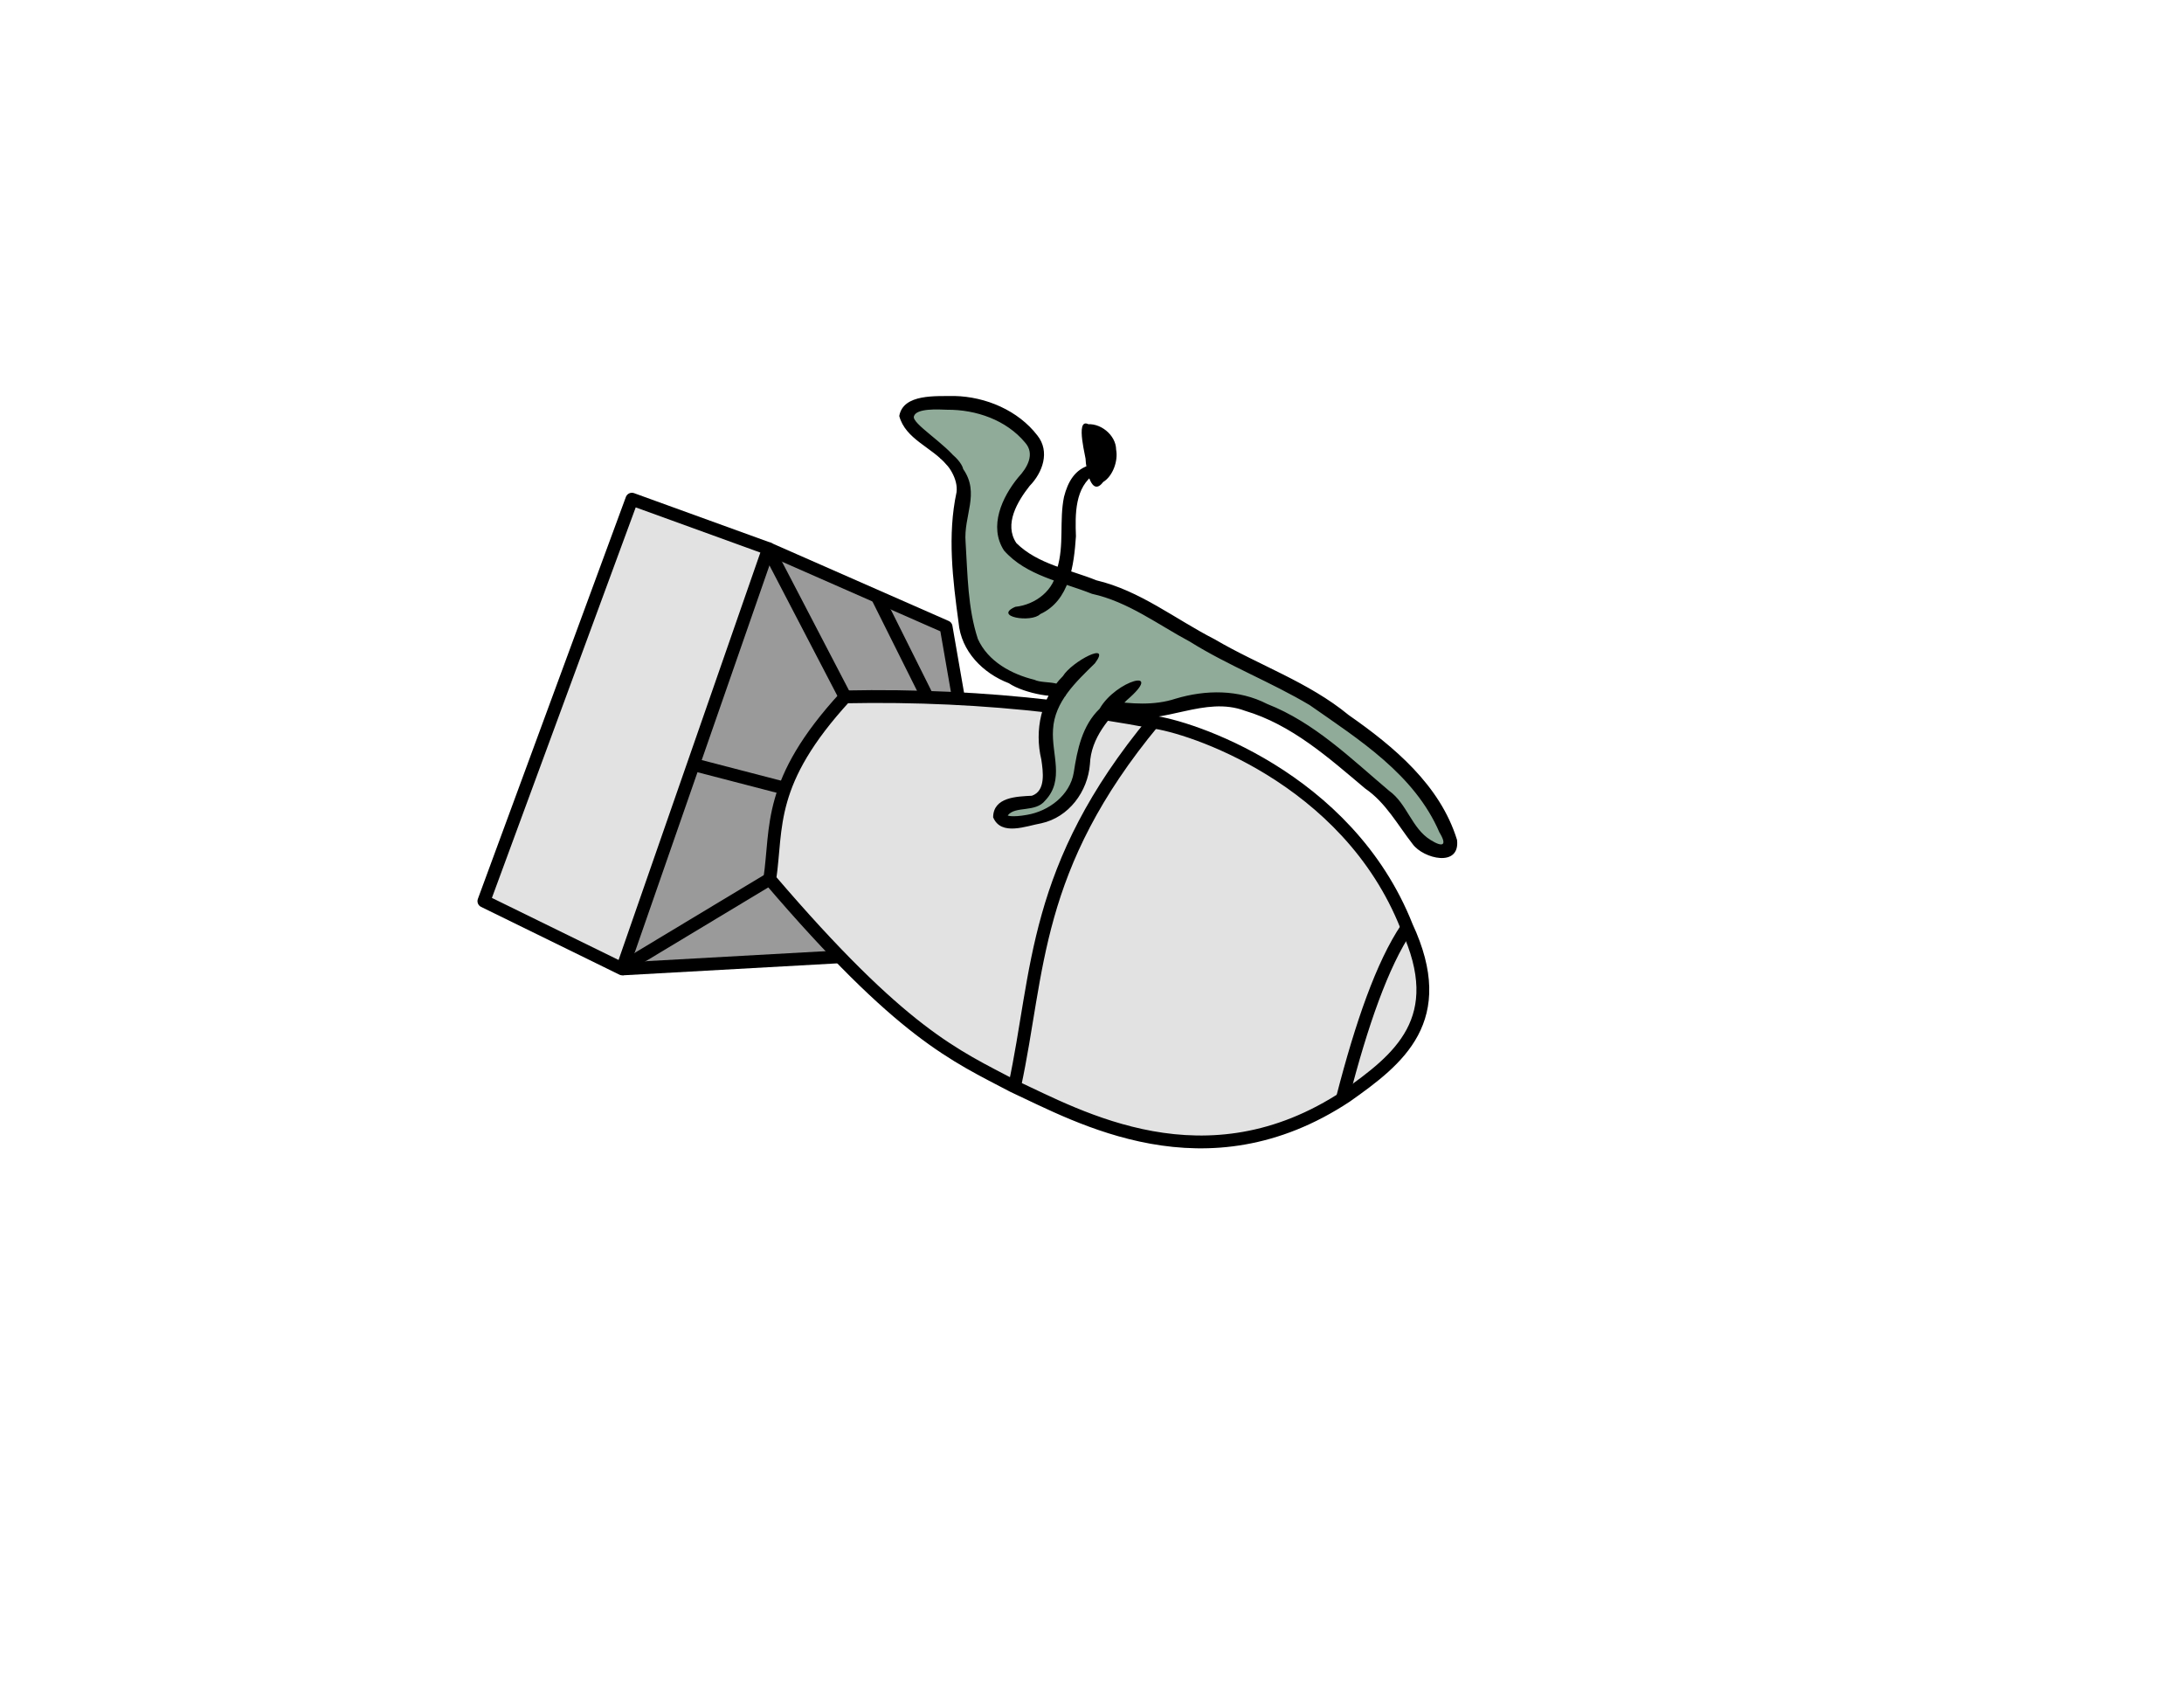<?xml version="1.0" encoding="UTF-8" standalone="no"?>
<!-- Created with Inkscape (http://www.inkscape.org/) -->

<svg
   xmlns:dc="http://purl.org/dc/elements/1.1/"
   xmlns:cc="http://creativecommons.org/ns#"
   xmlns:rdf="http://www.w3.org/1999/02/22-rdf-syntax-ns#"
   xmlns:svg="http://www.w3.org/2000/svg"
   xmlns="http://www.w3.org/2000/svg"
   xmlns:sodipodi="http://sodipodi.sourceforge.net/DTD/sodipodi-0.dtd"
   xmlns:inkscape="http://www.inkscape.org/namespaces/inkscape"
   width="792pt"
   height="612pt"
   id="svg2985"
   version="1.1"
   inkscape:version="0.91 r13725"
   sodipodi:docname="vad2000.svg"
   style="display:inline">
  <defs
     id="defs2987" />
  <sodipodi:namedview
     inkscape:document-units="in"
     pagecolor="#ffffff"
     bordercolor="#666666"
     borderopacity="1.0"
     inkscape:pageopacity="0.0"
     inkscape:pageshadow="2"
     inkscape:zoom="1.4400947"
     inkscape:cx="479.33015"
     inkscape:cy="383.94733"
     inkscape:current-layer="layer2"
     id="namedview2989"
     showgrid="false"
     showguides="true"
     inkscape:guide-bbox="true"
     inkscape:window-width="1366"
     inkscape:window-height="744"
     inkscape:window-x="0"
     inkscape:window-y="24"
     inkscape:window-maximized="1" />
  <g
     inkscape:groupmode="layer"
     id="layer2"
     inkscape:label="Fills"
     style="display:inline">
    <path
       style="fill:#90ab99;fill-opacity:1;stroke:#90ab99;stroke-width:4.306;stroke-linecap:butt;stroke-linejoin:round;stroke-miterlimit:4;stroke-dasharray:none;stroke-opacity:1"
       d="m 691.606,405.396 c -3.331,-2.207 -5.575,-4.918 -12.087,-14.611 -3.532,-5.257 -9.345,-10.674 -28.603,-26.656 -13.497,-11.201 -23.356,-17.565 -35.937,-23.197 -12.283,-5.499 -14.218,-5.922 -26.906,-5.889 -10.189,0.027 -11.829,0.214 -19.773,2.257 -7.167,1.843 -9.973,2.228 -16.25,2.228 l -7.588,0 3.925,-4.115 c 2.159,-2.263 3.925,-4.607 3.925,-5.208 0,-1.704 -4.365,-1.368 -8.33,0.642 -4.544,2.303 -7.553,5.029 -12.981,11.763 -6.874,8.527 -8.725,12.832 -11.364,26.42 -0.741,3.813 -2.146,8.568 -3.123,10.565 -2.015,4.12 -6.697,8.569 -11.677,11.098 -5.087,2.584 -17.213,4.86 -16.074,3.018 0.477,-0.772 3.719,-1.723 9.733,-2.857 3.503,-0.66 4.624,-1.26 7.038,-3.764 4.552,-4.721 5.443,-8.39 4.71,-19.398 -0.332,-4.987 -0.564,-11.255 -0.514,-13.928 0.168,-9.061 4.126,-16.416 15.029,-27.927 5.011,-5.29 6.72,-7.561 6.72,-8.929 0,-1.65 -0.192,-1.788 -1.91,-1.373 -5.004,1.209 -12.148,6.217 -16.18,11.342 l -2.395,3.044 -4.375,-0.427 c -5.581,-0.545 -14.955,-3.688 -20.016,-6.711 -5.295,-3.163 -10.172,-7.993 -12.254,-12.134 -3.35,-6.664 -5.492,-19.573 -6.707,-40.422 -0.638,-10.947 -0.572,-12.766 0.744,-20.485 1.849,-10.845 1.527,-15.48 -1.505,-21.704 -2.894,-5.941 -4.489,-7.72 -14.948,-16.672 -4.719,-4.039 -8.782,-7.982 -9.03,-8.761 -0.282,-0.889 -0.024,-1.841 0.691,-2.554 0.967,-0.964 2.913,-1.136 12.744,-1.128 10.179,0.008 12.243,0.208 16.811,1.626 7.108,2.207 13.61,5.73 18.319,9.928 7.931,7.068 8.009,10.641 0.445,20.315 -6.856,8.769 -9.742,15.981 -9.73,24.32 0.011,8.362 3.049,13.008 12.429,19.008 2.119,1.355 6.291,3.462 9.271,4.682 l 5.418,2.218 -2.755,3.485 c -2.987,3.779 -9.013,7.317 -13.857,8.135 -2.664,0.45 -5.652,2.511 -5.652,3.898 0,1.219 4.671,2.715 8.474,2.715 6.771,0 15.86,-6.226 18.988,-13.007 0.745,-1.615 1.667,-2.831 2.049,-2.703 0.382,0.129 4.288,1.393 8.68,2.811 15.338,4.95 19.837,7.065 41.974,19.742 12.242,7.01 29.757,16.502 38.923,21.093 25.272,12.658 30.628,15.955 52.08,32.06 9.838,7.386 23.584,20.866 28.748,28.193 3.483,4.942 10.485,17.918 10.485,19.431 0,1.344 -2.552,0.699 -5.835,-1.476 z"
       id="path3961"
       inkscape:connector-curvature="0" />
    <path
       style="fill:#e2e2e2;fill-opacity:1;stroke:#e2e2e2;stroke-width:4.306;stroke-linecap:butt;stroke-linejoin:round;stroke-miterlimit:4;stroke-dasharray:none;stroke-opacity:1"
       d="m 655.082,521.911 c 0,-0.134 0.292,-1.15 0.649,-2.257 0.357,-1.107 2.239,-7.392 4.183,-13.966 4.515,-15.275 10.097,-30.17 15.414,-41.135 3.116,-6.425 4.347,-8.37 4.794,-7.572 0.331,0.591 1.394,4.125 2.363,7.854 4.174,16.064 1.239,29.397 -9.176,41.695 -4.731,5.586 -18.227,16.974 -18.227,15.38 z"
       id="path3963"
       inkscape:connector-curvature="0" />
    <path
       style="fill:#e2e2e2;fill-opacity:1;stroke:#e2e2e2;stroke-width:4.306;stroke-linecap:butt;stroke-linejoin:round;stroke-miterlimit:4;stroke-dasharray:none;stroke-opacity:1"
       d="m 570.366,548.102 c -0.955,-0.138 -4.548,-0.601 -7.986,-1.03 -13.426,-1.673 -30.879,-6.968 -47.914,-14.536 -16.037,-7.125 -19.79,-9.017 -19.79,-9.979 0,-0.519 0.635,-4.025 1.412,-7.791 0.776,-3.766 2.033,-10.753 2.792,-15.527 8.161,-51.331 16.065,-77.343 32.071,-105.549 9.854,-17.364 26.492,-40.275 29.248,-40.275 5.058,0 22.273,6.066 35.512,12.514 34.701,16.9 61.059,42.128 76.414,73.137 l 4.417,8.92 -1.685,2.67 c -8.052,12.756 -17.378,36.918 -25.31,65.579 -2.681,9.688 -3.809,12.753 -5.036,13.691 -0.869,0.665 -5.643,3.223 -10.608,5.685 -12.705,6.3 -25.934,10.322 -40.152,12.21 -5.071,0.673 -19.474,0.846 -23.386,0.281 l 0,0 z"
       id="path3965"
       inkscape:connector-curvature="0" />
    <path
       style="fill:#e2e2e2;fill-opacity:1;stroke:#e2e2e2;stroke-width:4.306;stroke-linecap:butt;stroke-linejoin:round;stroke-miterlimit:4;stroke-dasharray:none;stroke-opacity:1"
       d="m 477.664,514.592 c -17.302,-9.545 -25.946,-15.433 -40.275,-27.432 -14.047,-11.763 -45.247,-43.855 -60.576,-62.309 -0.789,-0.95 -0.76,-2.879 0.181,-12.152 2.934,-28.917 8.833,-42.924 27.758,-65.92 l 5.555,-6.75 24.304,0.438 c 23.365,0.421 43.717,1.518 60.858,3.279 l 8.084,0.831 -0.654,2.163 c -0.901,2.981 -0.871,15.248 0.048,19.791 0.416,2.057 0.757,5.588 0.757,7.846 0,6.903 -2.72,10.273 -8.314,10.304 -6.814,0.037 -12.984,2.612 -14.563,6.079 -2.462,5.403 1.296,9.883 8.276,9.866 5.237,-0.012 15.87,-2.289 20.317,-4.35 6.89,-3.193 12.889,-9.864 15.752,-17.516 0.745,-1.991 1.711,-6.242 2.146,-9.447 0.894,-6.588 2.806,-11.844 6.173,-16.975 l 2.303,-3.509 7.045,1.255 c 3.874,0.69 7.284,1.334 7.577,1.43 0.293,0.096 -2.15,3.749 -5.428,8.118 -14.827,19.758 -25.797,39.016 -33.839,59.406 -6.836,17.333 -11.101,33.374 -15.415,57.982 -5.808,33.13 -7.462,42.037 -7.892,42.474 -0.25,0.255 -4.829,-1.951 -10.176,-4.9 z"
       id="path3967"
       inkscape:connector-curvature="0" />
    <path
       style="fill:#e2e2e2;fill-opacity:1;stroke:#e2e2e2;stroke-width:4.306;stroke-linecap:butt;stroke-linejoin:round;stroke-miterlimit:4;stroke-dasharray:none;stroke-opacity:1"
       d="m 268.302,448.587 c -18.148,-8.899 -29.483,-14.834 -29.438,-15.414 0.054,-0.688 68.1,-186.199 68.665,-187.199 0.224,-0.396 58.994,21.237 59.15,21.772 0.298,1.02 -67.462,194.919 -68.188,195.122 -0.373,0.104 -13.959,-6.322 -30.19,-14.281 z"
       id="path3969"
       inkscape:connector-curvature="0" />
    <path
       style="fill:#9a9a9a;fill-opacity:1;stroke:#9a9a9a;stroke-width:4.306;stroke-linecap:butt;stroke-linejoin:round;stroke-miterlimit:4;stroke-dasharray:none;stroke-opacity:1"
       d="m 379.688,273.031 c -0.2,0.2 6.305,12.865 25.156,48.969 l 5.875,11.281 15.938,0 15.938,0 -10.531,-21.094 -10.562,-21.125 -20.781,-9.125 c -11.436,-5.019 -20.908,-9.03 -21.031,-8.906 z m -7.844,2.125 c -0.156,0.46 -7.419,21.28 -16.125,46.281 -8.706,25.001 -15.729,45.584 -15.594,45.719 0.135,0.135 8.498,2.371 18.562,4.969 10.064,2.598 18.322,4.67 18.375,4.625 0.053,-0.045 1.835,-3.457 3.969,-7.594 4.478,-8.684 9.434,-15.984 17.531,-25.875 l 5.75,-7 -16.094,-30.969 c -8.85,-17.04 -16.219,-30.616 -16.375,-30.156 z M 432.312,296.125 c -0.118,0.111 4.039,8.678 9.219,19.031 l 9.406,18.812 4.156,0 c 2.29,0 4.156,-0.06 4.156,-0.156 0,-1.266 -4.9,-27.9 -5.188,-28.188 -0.601,-0.601 -21.505,-9.732 -21.75,-9.5 z m -94.25,78.094 C 337.518,374.238 309.181,453.916 308,458.75 c -0.187,0.764 58.653,-34.108 60.531,-35.875 0.313,-0.295 1.017,-5.039 1.562,-10.531 1.058,-10.643 2.43,-19.577 3.938,-25.312 l 0.938,-3.5 -18.094,-4.688 c -9.952,-2.563 -18.416,-4.639 -18.812,-4.625 z M 371.25,429.812 c -0.371,0 -55.759,33.257 -56.625,34 -0.3,0.257 1.106,0.36 3.125,0.219 4.703,-0.329 78.224,-4.375 79.5,-4.375 0.528,0 -5.029,-6.726 -12.344,-14.938 C 377.592,436.507 371.434,429.812 371.25,429.812 Z"
       id="path3971"
       inkscape:connector-curvature="0" />
  </g>
  <g
     inkscape:groupmode="layer"
     id="layer1"
     inkscape:label="Bomb lines (unbroken)"
     style="display:none">
    <path
       style="fill:none;stroke:#000000;stroke-width:4.429;stroke-linecap:butt;stroke-linejoin:miter;stroke-miterlimit:4;stroke-dasharray:none;stroke-opacity:1"
       d="m 233.968,435.652 71.565,-194.319 66.041,23.937 -70.706,203.157 z"
       inkscape:connector-curvature="0"
       sodipodi:nodetypes="ccccc"
       id="path20" />
    <path
       style="fill:none;stroke:#000000;stroke-width:4.429;stroke-linecap:butt;stroke-linejoin:miter;stroke-miterlimit:4;stroke-dasharray:none;stroke-opacity:1"
       d="M 379.186,381.027 334.749,369.488"
       id="path3772"
       inkscape:connector-curvature="0" />
    <path
       style="fill:none;stroke:#000000;stroke-width:4.429;stroke-linecap:butt;stroke-linejoin:miter;stroke-miterlimit:4;stroke-dasharray:none;stroke-opacity:1"
       d="m 371.575,425.341 -70.952,42.718"
       id="path3774"
       inkscape:connector-curvature="0" />
    <path
       style="fill:none;stroke:#000000;stroke-width:4.429;stroke-linecap:butt;stroke-linejoin:miter;stroke-miterlimit:4;stroke-dasharray:none;stroke-opacity:1"
       d="m 405.129,462.622 -103.178,6.674"
       id="path3776"
       inkscape:connector-curvature="0"
       sodipodi:nodetypes="cc" />
    <path
       style="fill:none;stroke:#000000;stroke-width:4.429;stroke-linecap:butt;stroke-linejoin:miter;stroke-miterlimit:4;stroke-dasharray:none;stroke-opacity:1"
       d="M 408.635,336.92 371.329,265.27"
       id="path3778"
       inkscape:connector-curvature="0"
       sodipodi:nodetypes="cc" />
    <path
       style="fill:none;stroke:#000000;stroke-width:4.429;stroke-linecap:butt;stroke-linejoin:miter;stroke-miterlimit:4;stroke-dasharray:none;stroke-opacity:1"
       d="M 448.215,336.674 424.003,288.187"
       id="path3782"
       inkscape:connector-curvature="0"
       sodipodi:nodetypes="cc" />
    <path
       style="fill:none;stroke:#000000;stroke-width:4.429;stroke-linecap:butt;stroke-linejoin:miter;stroke-miterlimit:4;stroke-dasharray:none;stroke-opacity:1"
       d="M 463.517,337.94 457.452,303.049 373.441,265.935"
       id="path3784"
       inkscape:connector-curvature="0"
       sodipodi:nodetypes="ccc" />
    <path
       style="fill:none;stroke:#000000;stroke-width:4.429;stroke-linecap:butt;stroke-linejoin:miter;stroke-miterlimit:4;stroke-dasharray:none;stroke-opacity:1"
       d="m 680.164,448.007 c -28.721,-72.682 -106.072,-97.068 -122.909,-98.952 -48.142,-9.153 -97.682,-13.183 -148.601,-12.152 -37.893,41.277 -32.733,62.683 -36.456,88.189 64.067,74.928 89.488,85.122 117.701,99.993 31.607,14.621 93.109,49.905 161.101,4.861 25.211,-17.807 50.045,-37.02 29.165,-81.939 z"
       inkscape:connector-curvature="0"
       sodipodi:nodetypes="ccccccc"
       id="path3801" />
    <path
       style="fill:none;stroke:#000000;stroke-width:4.429;stroke-linecap:butt;stroke-linejoin:miter;stroke-miterlimit:4;stroke-dasharray:none;stroke-opacity:1"
       d="m 557.949,348.708 c -58.828,70.918 -55.385,121.078 -67.357,176.377"
       id="path3803"
       inkscape:connector-curvature="0"
       sodipodi:nodetypes="cc" />
    <path
       style="fill:none;stroke:#000000;stroke-width:4.429;stroke-linecap:butt;stroke-linejoin:miter;stroke-miterlimit:4;stroke-dasharray:none;stroke-opacity:1"
       d="m 680.164,448.701 c -11.825,17.54 -21.847,46.498 -30.901,81.592"
       id="path3805"
       inkscape:connector-curvature="0"
       sodipodi:nodetypes="cc" />
  </g>
  <g
     inkscape:label="Bomb lines"
     id="g3821"
     inkscape:groupmode="layer"
     style="display:inline">
    <g
       id="g3852">
      <path
         style="fill:none;stroke:#000000;stroke-width:6.201;stroke-linecap:butt;stroke-linejoin:round;stroke-miterlimit:4;stroke-dasharray:none;stroke-opacity:1"
         d="m 233.968,435.652 71.565,-194.319 66.041,23.937 -70.706,203.157 z"
         inkscape:connector-curvature="0"
         id="path3002"
         sodipodi:nodetypes="ccccc" />
      <path
         style="fill:none;stroke:#000000;stroke-width:6.201;stroke-linecap:butt;stroke-linejoin:miter;stroke-miterlimit:4;stroke-dasharray:none;stroke-opacity:1"
         d="M 379.186,381.027 334.749,369.488"
         id="path3824"
         inkscape:connector-curvature="0" />
      <path
         style="fill:none;stroke:#000000;stroke-width:6.201;stroke-linecap:butt;stroke-linejoin:miter;stroke-miterlimit:4;stroke-dasharray:none;stroke-opacity:1"
         d="m 371.575,425.341 -70.952,42.718"
         id="path3826"
         inkscape:connector-curvature="0" />
      <path
         style="fill:none;stroke:#000000;stroke-width:6.201;stroke-linecap:butt;stroke-linejoin:miter;stroke-miterlimit:4;stroke-dasharray:none;stroke-opacity:1"
         d="m 405.129,462.622 -104.284,5.814"
         id="path3828"
         inkscape:connector-curvature="0"
         sodipodi:nodetypes="cc" />
      <path
         style="fill:none;stroke:#000000;stroke-width:6.201;stroke-linecap:butt;stroke-linejoin:miter;stroke-miterlimit:4;stroke-dasharray:none;stroke-opacity:1"
         d="M 408.635,336.92 371.329,265.27"
         id="path3830"
         inkscape:connector-curvature="0"
         sodipodi:nodetypes="cc" />
      <path
         style="fill:none;stroke:#000000;stroke-width:6.201;stroke-linecap:butt;stroke-linejoin:miter;stroke-miterlimit:4;stroke-dasharray:none;stroke-opacity:1"
         d="M 448.215,336.674 424.003,288.187"
         id="path3832"
         inkscape:connector-curvature="0"
         sodipodi:nodetypes="cc" />
      <path
         style="fill:none;stroke:#000000;stroke-width:6.201;stroke-linecap:butt;stroke-linejoin:round;stroke-miterlimit:4;stroke-dasharray:none;stroke-opacity:1"
         d="M 463.517,337.94 457.452,303.049 370.856,264.989"
         id="path3834"
         inkscape:connector-curvature="0"
         sodipodi:nodetypes="ccc" />
      <path
         style="fill:none;stroke:#000000;stroke-width:6.201;stroke-linecap:butt;stroke-linejoin:miter;stroke-miterlimit:4;stroke-dasharray:none;stroke-opacity:1"
         d="m 508.247,341.561 c -32.586,-3.796 -65.785,-5.342 -99.593,-4.657 -37.893,41.277 -32.733,62.683 -36.456,88.189 64.067,74.928 89.488,85.122 117.701,99.993 31.607,14.621 93.109,49.905 161.101,4.861 25.211,-17.807 50.045,-37.02 29.165,-81.939 -28.721,-72.682 -106.072,-97.068 -122.909,-98.952 -7.616,-1.448 -15.267,-2.768 -22.953,-3.96"
         inkscape:connector-curvature="0"
         sodipodi:nodetypes="cccccccc"
         id="path3836" />
      <path
         style="fill:none;stroke:#000000;stroke-width:6.201;stroke-linecap:butt;stroke-linejoin:miter;stroke-miterlimit:4;stroke-dasharray:none;stroke-opacity:1"
         d="m 557.949,348.708 c -58.828,70.918 -55.385,121.078 -67.357,176.377"
         id="path3838"
         inkscape:connector-curvature="0"
         sodipodi:nodetypes="cc" />
      <path
         style="fill:none;stroke:#000000;stroke-width:6.201;stroke-linecap:butt;stroke-linejoin:miter;stroke-miterlimit:4;stroke-dasharray:none;stroke-opacity:1"
         d="m 680.164,448.701 c -11.825,17.54 -21.847,46.498 -30.901,81.592"
         id="path3840"
         inkscape:connector-curvature="0"
         sodipodi:nodetypes="cc" />
    </g>
  </g>
  <g
     inkscape:groupmode="layer"
     id="layer6"
     inkscape:label="Raptor lines"
     style="display:inline">
    <path
       style="fill:#000000;fill-opacity:1;fill-rule:nonzero;stroke:none"
       d="m 529.575,228.949 c -10.009,6.501 -9.725,19.803 -9.342,30.337 -0.96,13.869 -2.984,31.026 -17.28,37.617 -4.291,4.341 -22.923,1.257 -12.035,-3.53 9.818,-1.029 19.077,-8.082 20.177,-18.372 3.587,-11.351 0.997,-23.373 3.372,-34.802 1.844,-7.174 5.208,-13.408 12.792,-15.412 2.983,0.377 4.898,2.496 2.317,4.163 z m -5.029,-23.69 c 7.288,-1.387 15.069,5.071 15.123,12.139 1.036,5.304 -1.538,12.708 -6.197,15.59 -7.492,-0.316 -4.02,-7.891 -3.317,-11.71 0.1,-3.839 0.43,-10.536 -4.894,-9.135 1.177,0.329 -4.343,-4.396 -0.716,-6.884 z m 4.832,2.294 c 1.606,8.297 2.854,16.701 4.358,25.008 -6.039,8.752 -8.715,-5.968 -8.853,-10.806 -0.713,-4.154 -5.788,-24.401 4.495,-14.202 z m 0.004,113.153 c -9.023,8.883 -19.51,18.465 -20.227,32.024 -0.804,11.831 5.704,24.308 -3.791,34.298 -4.705,5.9 -14.234,2.524 -17.966,7.02 -0.834,0.267 2.002,1.196 9.185,-0.109 10.504,-1.773 20.757,-9.442 22.595,-20.439 1.697,-11.094 4.065,-22.721 12.517,-30.861 7.921,-13.819 31.919,-20.265 13.102,-4.107 -8.533,8.455 -17.306,18.181 -17.795,30.882 -1.046,13.288 -10.205,25.719 -23.542,28.618 -7.3,1.288 -19.414,6.332 -23.264,-2.907 0.106,-9.824 11.458,-10.028 18.738,-10.417 6.855,-2.37 5.391,-11.83 4.557,-17.525 -3.413,-14.141 -0.072,-29.897 10.43,-40.287 4.278,-7.072 23.904,-17.357 15.462,-6.19 z m -15.994,14.394 c -0.341,3.265 -18.101,0.332 -25.601,-4.796 -12.506,-4.776 -23.104,-15.457 -24.298,-29.301 -2.829,-20.855 -5.459,-42.228 -0.983,-63.055 0.815,-6.368 -3.923,-13.445 -7.952,-16.338 -2.423,-9.614 9.966,-0.337 11.189,5.194 8.177,11.774 0.054,22.513 1.141,35.376 0.991,15.608 1.004,31.745 5.925,46.721 4.906,10.927 16.345,17.056 27.311,19.732 5.027,2.446 16.151,-0.721 15.114,8.198 l -0.38,-2.426 -1.465,0.696 z M 457.68,224.705 c -7.082,-8.493 -19.845,-12.308 -22.873,-23.584 1.888,-10.901 17.947,-9.509 26.714,-9.675 15.121,0.348 30.759,6.971 40.067,19.077 6.226,7.804 2.558,17.94 -3.74,24.393 -5.846,7.435 -12.574,18.54 -6.395,27.655 10.327,10.222 25.633,12.71 38.696,17.992 21.078,4.979 38.188,18.811 57.159,28.502 21.385,12.57 45.387,20.656 64.745,36.589 21.963,15.332 44.3,33.919 52.45,60.417 1.562,13.492 -16.255,9.098 -21.424,2.061 -7.27,-9.273 -12.951,-20.045 -23.024,-26.939 -17.659,-14.87 -35.46,-30.819 -58.094,-37.561 -19.491,-7.288 -38.746,6.786 -58.531,2.944 -5.798,-0.312 -13.594,-1.828 -7.119,-7.786 10.627,1.499 21.655,2.424 32.089,-0.999 14.559,-4.372 30.564,-4.537 44.326,2.559 22.785,8.926 40.517,26.409 58.894,41.931 8.78,6.282 10.927,18.198 20.112,23.829 5.678,3.561 8.253,2.872 4.259,-3.673 -12.019,-27.977 -38.736,-44.777 -62.732,-61.551 -18.783,-11.179 -39.336,-19.051 -57.909,-30.661 -15.518,-8.273 -29.861,-19.31 -47.375,-23.141 -14.54,-5.812 -31.762,-8.676 -42.534,-20.962 -7.504,-11.591 -0.917,-25.838 6.93,-35.362 4.24,-4.522 8.257,-11.266 3.247,-16.832 -9.074,-10.893 -23.706,-15.934 -37.653,-15.835 -4.135,-0.156 -14.949,-0.838 -16.073,3.178 -1.167,3.423 15.255,13.196 21.097,21.378 1.321,3.52 -2.975,5.049 -5.309,2.054 z"
       id="path3433"
       inkscape:connector-curvature="0"
       sodipodi:nodetypes="ccccccccccccccccccccccccccccccccccccccccccccccccccccccccccccccccccccccccccccc"
       clip-path="none" />
  </g>
</svg>
